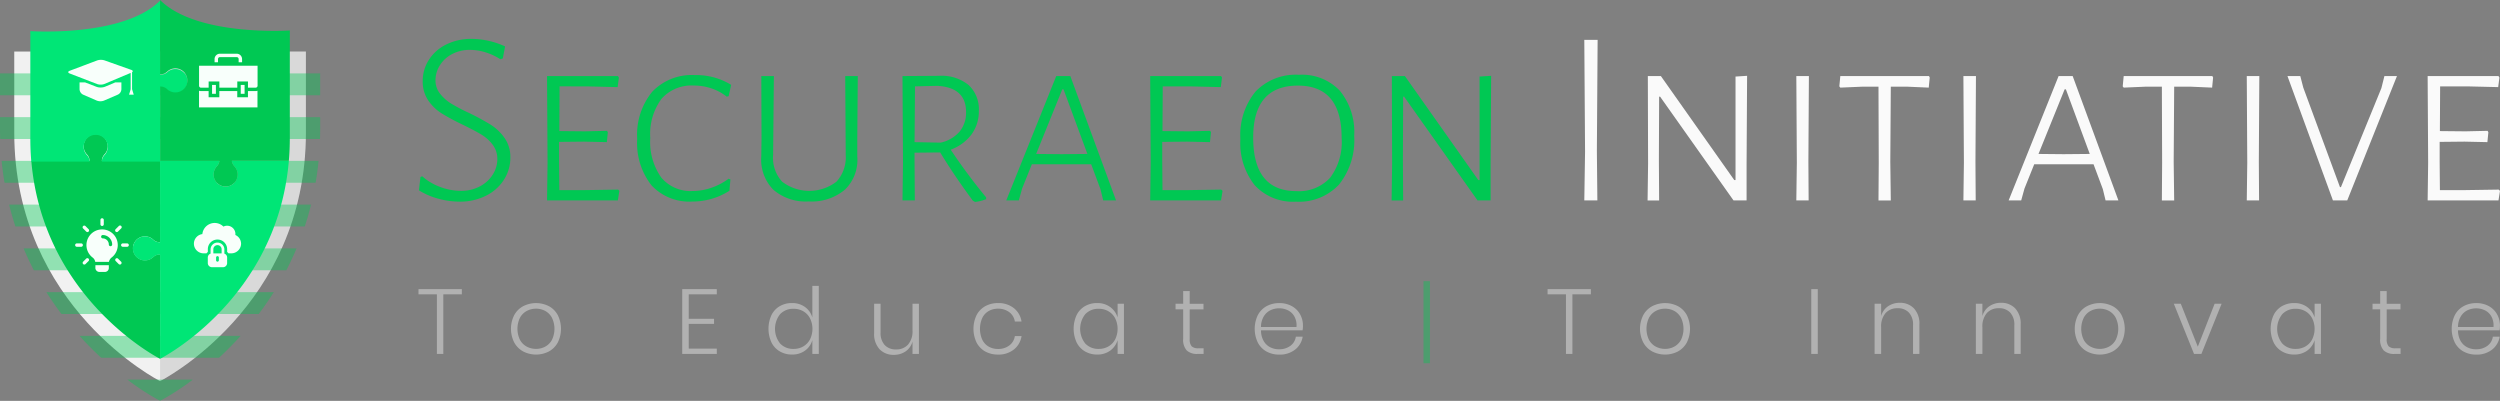 <svg xmlns="http://www.w3.org/2000/svg" width="255.459" height="40.959"><rect width="100%" height="100%" fill="#808080" stroke="none"/><path d="M1.457 13.556c0 17.868 14.9 25.388 14.9 25.388s14.9-7.52 14.9-25.388V5.264h-29.8z" fill="#f1f1f1"/><path d="M16.359 5.264v33.678s14.9-7.52 14.9-25.388v-8.29z" opacity=".1" style="isolation:isolate"/><g opacity=".4" fill="#00c853"><path d="M0 9.735h32.717V7.499H0zM0 11.97v1.119q0 .564.018 1.116H32.7q.016-.552.018-1.116V11.97zM.465 18.675h31.788q.184-1.089.3-2.235H.164q.114 1.146.301 2.235zM1.575 23.142h29.567q.357-1.082.645-2.235H.931q.285 1.156.644 2.235zM3.459 27.615h25.8q.555-1.071 1.047-2.235H2.412q.488 1.162 1.047 2.235zM6.281 32.086h20.155a31.77 31.77 0 001.543-2.236H4.739a31.532 31.532 0 001.542 2.236zM8.126 34.321a34.49 34.49 0 002.21 2.235h12.045c.72-.666 1.465-1.41 2.209-2.235zM16.359 40.958a25.034 25.034 0 003.341-2.167h-6.683a25 25 0 003.342 2.167z"/></g><path d="M13.584 25.363a1.228 1.228 0 002.07.912.97.97 0 01.663-.268h.042v10.659S4.419 30.642 3.2 16.442h5.955a.97.97 0 00-.268-.662 1.229 1.229 0 111.785 0 .958.958 0 00-.264.658h5.951v8.314h-.042a.958.958 0 01-.658-.264 1.229 1.229 0 00-2.075.874z" fill="#00c853"/><path d="M29.515 16.442c-1.215 14.2-13.156 20.224-13.156 20.224V26.007h-.043a.966.966 0 00-.662.268 1.229 1.229 0 110-1.785.953.953 0 00.658.263h.042v-8.311h6.064a.958.958 0 01-.257.544 1.229 1.229 0 101.785 0 .973.973 0 01-.256-.544z" fill="#00e676"/><path d="M19.151 8.301a1.229 1.229 0 01-2.075.873.958.958 0 00-.658-.264h-.058v7.6h-5.951a.954.954 0 01.264-.658 1.229 1.229 0 10-1.785 0 .965.965 0 01.267.662H3.2q-.1-1.143-.1-2.356V3.181s9.5.646 13.255-3.112v7.587h.059a.965.965 0 00.662-.267 1.229 1.229 0 012.071.912z" fill="#00e676"/><path d="M29.614 3.112v10.972q0 1.214-.1 2.356H23.69a.978.978 0 00.261.548 1.229 1.229 0 11-1.785 0 .958.958 0 00.257-.546h-6.064v-7.6h.058a.954.954 0 01.658.264 1.229 1.229 0 100-1.785.965.965 0 01-.662.267h-.059V0c3.764 3.758 13.26 3.112 13.26 3.112z" fill="#00c853"/><path d="M10.282 8.942a1.191 1.191 0 01-.413-.068L8.7 8.423h-.571v.7a.646.646 0 00.358.546l1.414.615a1.031 1.031 0 00.716 0l1.43-.617a.641.641 0 00.358-.545v-.7h-.631l-1.035.437a1.223 1.223 0 01-.457.083z" fill="#f8fffb"/><path d="M7.123 7.509l2.816 1.085a1.116 1.116 0 00.724-.012l2.69-1.133v1.672l-.167.555h.48l-.172-.56V7.381c.116-.08.089-.18-.082-.242l-2.742-.973a1.243 1.243 0 00-.732.006L7.124 7.231c-.202.076-.202.2-.001.278zM10.434 23.092a.171.171 0 01-.171-.172v-.447a.171.171 0 01.342 0v.447a.171.171 0 01-.171.172zM11.936 23.714a.172.172 0 01-.172-.172.169.169 0 01.051-.121l.316-.316a.172.172 0 11.249.236l-.007.006-.316.316a.169.169 0 01-.121.051zM13.005 25.216h-.447a.172.172 0 110-.343h.447a.172.172 0 010 .343zM12.252 27.034a.17.17 0 01-.121-.05l-.316-.317a.172.172 0 01.242-.243l.317.317a.172.172 0 010 .242.167.167 0 01-.121.051zM8.616 27.034a.172.172 0 01-.121-.293l.316-.316a.172.172 0 01.243.243l-.317.316a.172.172 0 01-.121.05zM8.31 25.216h-.447a.172.172 0 110-.343h.447a.172.172 0 010 .343zM8.932 23.714a.169.169 0 01-.121-.051l-.316-.316a.171.171 0 01.235-.249l.007.007.317.316a.173.173 0 010 .243.17.17 0 01-.121.05zM11.12 27.101v.286a.4.4 0 01-.4.4h-.572a.417.417 0 01-.4-.467v-.219zM11.442 23.801a1.6 1.6 0 10-1.97 2.521.688.688 0 01.26.436h1.399a.762.762 0 01.292-.457 1.6 1.6 0 00.019-2.5zm-.151 1.357a.172.172 0 01-.171-.171.628.628 0 00-.628-.628.172.172 0 010-.343.973.973 0 01.971.971.172.172 0 01-.172.171zM9.732 26.758h.016-.016zM11.131 26.758h-.011zM22.276 6.036a.2.2 0 01.2-.2h1.709a.2.2 0 01.2.2v.328h.35v-.328a.548.548 0 00-.547-.547h-1.715a.548.548 0 00-.547.547v.328h.35zM20.341 6.714v2.047a.2.2 0 00.2.2h.779v-.634h1.094v.631h1.833v-.631h1.093v.631h.78a.2.2 0 00.2-.2V6.714z" fill="#f8fffb"/><path d="M24.6 8.677h.393v.911H24.6zM21.668 8.677h.393v.911h-.393z" fill="#f8fffb"/><path d="M25.337 9.308v.63h-1.093v-.63h-1.833v.63h-1.094v-.63h-.78a.546.546 0 01-.2-.037v1.7h5.973v-1.7a.55.55 0 01-.2.037zM22.927 25.917v-.45a.706.706 0 00-1.411 0v.45a.423.423 0 00-.282.4v.565a.425.425 0 00.424.423h1.128a.423.423 0 00.423-.423v-.565a.42.42 0 00-.282-.4zm-.564.679a.141.141 0 01-.282 0v-.282a.141.141 0 01.282 0zm.282-.7H21.8v-.424a.423.423 0 01.846 0z" fill="#f8fffb"/><path d="M24.049 24.012a.62.62 0 00.007-.1.848.848 0 00-.847-.847.829.829 0 00-.378.091 1.264 1.264 0 00-2.154.765.987.987 0 00.134 1.966h.289a.716.716 0 01.137-.138v-.285a.987.987 0 011.974 0v.285a.722.722 0 01.138.138h.286a1 1 0 001-.987.985.985 0 00-.586-.888z" fill="#f8fffb"/><path d="M51.61 4.742l-.231 1.232-.257.077a6.053 6.053 0 00-1.528-.709 5.4 5.4 0 00-1.553-.244 3.824 3.824 0 00-1.886.45 3.183 3.183 0 00-1.233 1.168 2.854 2.854 0 00-.422 1.467 2.185 2.185 0 00.462 1.386 4.351 4.351 0 001.138 1.014 18 18 0 001.836.963 24.745 24.745 0 012.2 1.193A5.033 5.033 0 0151.56 14.1a3.4 3.4 0 01.591 2.015 4.139 4.139 0 01-.655 2.246 4.553 4.553 0 01-1.848 1.643 5.869 5.869 0 01-2.683.6 8.352 8.352 0 01-2.156-.295 7.226 7.226 0 01-2-.86l.154-1.36.18-.077a5.768 5.768 0 001.9 1.116 6.047 6.047 0 002.028.373 4.06 4.06 0 001.976-.462 3.434 3.434 0 001.31-1.207 2.931 2.931 0 00.462-1.566 2.385 2.385 0 00-.475-1.476 4.061 4.061 0 00-1.156-1.039q-.68-.411-1.886-1a22.48 22.48 0 01-2.157-1.155 4.673 4.673 0 01-1.386-1.335 3.406 3.406 0 01-.564-1.976 3.958 3.958 0 01.629-2.17A4.4 4.4 0 0145.59 4.55a5.706 5.706 0 012.6-.577 8.311 8.311 0 013.42.769zM63.289 19.504l-.154.975H55.9l.051-3.85-.051-8.857h7.239l.1.154-.128.975-3.158-.076H57.18l-.026 4.569 2.619.026 2.258-.052.078.155-.1 1-2.339-.051-2.541.026v2.028l.025 2.9h2.619l3.388-.051zM74.713 8.671l-.257 1.155-.2.051a4.989 4.989 0 00-1.533-.835 5.525 5.525 0 00-1.809-.3 4.094 4.094 0 00-3.324 1.36 6.088 6.088 0 00-1.143 4 6.3 6.3 0 001.117 4.03 3.894 3.894 0 003.221 1.386 5.8 5.8 0 001.913-.334 6.5 6.5 0 001.758-.923l.18.076-.1 1.156a7.014 7.014 0 01-3.774 1.1 5.271 5.271 0 01-4.187-1.651 6.981 6.981 0 01-1.463-4.749 6.924 6.924 0 011.541-4.826 5.593 5.593 0 014.363-1.694 6.79 6.79 0 013.697.998zM87.6 14.267v1.72a4.231 4.231 0 01-1.258 3.388 5.253 5.253 0 01-3.7 1.207 5.056 5.056 0 01-3.619-1.194 4.389 4.389 0 01-1.233-3.4l.026-1.874-.023-6.342h1.284L79 15.833a3.6 3.6 0 00.924 2.734 4.57 4.57 0 005.545 0 3.676 3.676 0 00.95-2.734l-.052-8.061h1.284zM100.768 20.171v.18a4.174 4.174 0 01-1.129.282l-.231-.128q-1.9-2.566-3.337-4.929l-2.619.026v.924l.026 3.953H92.22l.051-3.85-.051-8.857 3.748-.025a4.374 4.374 0 013 .936 3.372 3.372 0 011.053 2.657 3.96 3.96 0 01-.744 2.388 4.624 4.624 0 01-2.131 1.566 59.415 59.415 0 003.622 4.877zm-7.316-5.647l2.67.051a3.58 3.58 0 001.938-1.133 3.047 3.047 0 00.655-2q0-2.515-2.953-2.67l-2.262.053zM114.04 20.479h-1.309l-.283-1.155-.95-2.542h-6.058l-1 2.491-.334 1.206h-1.283l5.107-12.707h1.438zm-2.927-4.749l-2.438-6.6h-.128l-2.67 6.6 2.567.025zM124.924 19.504l-.154.975h-7.239l.051-3.85-.051-8.857h7.239l.1.154-.129.975-3.157-.076h-2.772l-.026 4.569 2.618.026 2.259-.052.077.155-.1 1-2.336-.052-2.542.026v2.028l.026 2.9h2.618l3.389-.051zM136.913 9.274a6.667 6.667 0 011.463 4.608 7.248 7.248 0 01-1.553 4.98 5.584 5.584 0 01-4.4 1.745 5.311 5.311 0 01-4.2-1.668 6.9 6.9 0 01-1.476-4.724 6.974 6.974 0 011.553-4.864 5.681 5.681 0 014.429-1.709 5.329 5.329 0 014.184 1.632zm-8.857 4.788q0 5.468 4.416 5.467a4.309 4.309 0 003.44-1.36 6.086 6.086 0 001.18-4.082q0-5.338-4.466-5.339-4.569 0-4.57 5.314zM152.315 16.808v3.671h-1.335l-7.5-10.6h-.1l-.026 6.495.026 4.107h-1.18l.052-3.748-.027-8.959h1.335l7.5 10.628h.128V7.823l1.182-.076z" fill="#00c853"/><path d="M163.174 15.422l.051 5.057h-1.335l.077-4.98-.077-11.423h1.361zM178.472 16.808v3.671h-1.335l-7.5-10.6h-.1l-.026 6.495.026 4.107h-1.181l.052-3.748-.026-8.959h1.334l7.5 10.628h.127V7.823l1.182-.076zM184.788 16.526l.025 3.953h-1.258l.052-3.85-.052-8.857h1.284zM197.186 7.926l-.1 1.027-2.285-.1h-1.592l-.051 7.676.051 3.953h-1.258l.026-3.85-.026-7.779h-1.565l-2.336.1-.1-.128.1-1.053h9.061zM201.859 16.526l.025 3.953h-1.257l.051-3.85-.051-8.857h1.283zM216.466 20.479h-1.31l-.282-1.155-.95-2.542h-6.058l-1 2.491-.333 1.206h-1.284l5.106-12.707h1.438zm-2.927-4.749l-2.439-6.6h-.129l-2.67 6.6 2.568.025zM226.143 7.926l-.1 1.027-2.285-.1h-1.592l-.051 7.676.051 3.953h-1.258l.026-3.85-.026-7.779h-1.565l-2.336.1-.1-.128.1-1.053h9.061zM230.815 16.526l.026 3.953h-1.258l.051-3.85-.051-8.857h1.283zM239.85 20.479h-1.463l-4.646-12.707h1.31l.307 1.181 3.748 10.166h.1l4.133-10.114.308-1.233h1.283zM255.459 19.504l-.155.975h-7.239l.052-3.85-.052-8.857h7.235l.1.154-.128.975-3.158-.076h-2.773l-.025 4.569 2.618.026 2.26-.052.076.155-.1 1-2.336-.052-2.541.026v2.028l.025 2.9h2.618l3.389-.051z" fill="#fafafa"/><path d="M47.194 29.542v.536H45.3v6.09h-.657v-6.09h-1.88v-.536zM56.089 31.285a2.245 2.245 0 01.906.911 3.156 3.156 0 010 2.806 2.289 2.289 0 01-.906.911 2.864 2.864 0 01-2.627 0 2.3 2.3 0 01-.916-.916 3.1 3.1 0 010-2.8 2.263 2.263 0 01.916-.911 2.888 2.888 0 012.627 0zm-2.251.483a1.7 1.7 0 00-.7.692 2.6 2.6 0 000 2.278 1.7 1.7 0 00.7.686 1.992 1.992 0 00.94.226 1.944 1.944 0 00.925-.226 1.707 1.707 0 00.691-.686 2.6 2.6 0 000-2.278 1.711 1.711 0 00-.691-.692 1.955 1.955 0 00-.925-.225 2 2 0 00-.94.225zM70.378 30.077v2.5h2.585v.516h-2.585v2.529h2.867v.545h-3.534v-6.625h3.534v.536zM82.262 31.374a1.99 1.99 0 01.747 1.068v-3.229h.658v6.954h-.658v-1.411a1.992 1.992 0 01-.747 1.073 2.193 2.193 0 01-1.33.4 2.429 2.429 0 01-1.245-.319 2.184 2.184 0 01-.855-.916 3.358 3.358 0 010-2.8 2.155 2.155 0 01.85-.911 2.455 2.455 0 011.25-.316 2.182 2.182 0 011.33.407zm-2.547.728a2.417 2.417 0 000 3 1.824 1.824 0 001.386.55 1.919 1.919 0 00.982-.254 1.782 1.782 0 00.686-.719 2.449 2.449 0 000-2.152 1.775 1.775 0 00-.686-.719 1.909 1.909 0 00-.982-.254 1.82 1.82 0 00-1.386.548zM93.9 31.036v5.131h-.658v-1.269a1.783 1.783 0 01-.714 1.015 2.07 2.07 0 01-1.184.347 1.956 1.956 0 01-1.461-.568 2.28 2.28 0 01-.56-1.668v-2.988h.658v2.931a1.805 1.805 0 00.423 1.292 1.515 1.515 0 001.156.447 1.585 1.585 0 001.226-.493 2.067 2.067 0 00.456-1.453v-2.724zM103.6 31.486a2.147 2.147 0 01.785 1.373h-.685a1.464 1.464 0 00-.573-.964 1.872 1.872 0 00-1.156-.352 1.9 1.9 0 00-.916.225 1.637 1.637 0 00-.668.692 2.741 2.741 0 000 2.283 1.632 1.632 0 00.668.69 1.889 1.889 0 00.916.226 1.866 1.866 0 001.156-.353 1.457 1.457 0 00.573-.963h.686a2.139 2.139 0 01-.785 1.372 2.5 2.5 0 01-1.621.517 2.637 2.637 0 01-1.3-.314 2.2 2.2 0 01-.888-.913 3.242 3.242 0 010-2.809 2.2 2.2 0 01.888-.911 2.638 2.638 0 011.3-.316 2.509 2.509 0 011.62.517zM113.444 31.374a2.038 2.038 0 01.756 1.068v-1.406h.649v5.131h-.649v-1.411a2.039 2.039 0 01-.756 1.073 2.193 2.193 0 01-1.33.4 2.434 2.434 0 01-1.245-.319 2.184 2.184 0 01-.855-.916 3.358 3.358 0 010-2.8 2.155 2.155 0 01.85-.911 2.455 2.455 0 011.25-.316 2.182 2.182 0 011.33.407zm-2.547.728a2.417 2.417 0 000 3 1.824 1.824 0 001.386.55 1.919 1.919 0 00.982-.254 1.782 1.782 0 00.686-.719 2.449 2.449 0 000-2.152 1.775 1.775 0 00-.686-.719 1.909 1.909 0 00-.982-.254 1.82 1.82 0 00-1.383.548zM122.988 35.584v.583h-.611a1.545 1.545 0 01-1.109-.353 1.6 1.6 0 01-.367-1.188v-3.017h-.78v-.573h.78v-1.294h.668v1.3h1.409v.573h-1.409v3.025a1.066 1.066 0 00.2.747.952.952 0 00.695.2zM131.85 35.342a1.4 1.4 0 00.564-.939h.7a2.091 2.091 0 01-.78 1.325 2.52 2.52 0 01-1.616.507 2.641 2.641 0 01-1.3-.314 2.2 2.2 0 01-.888-.913 3.242 3.242 0 010-2.809 2.2 2.2 0 01.888-.911 2.642 2.642 0 011.3-.316 2.572 2.572 0 011.3.316 2.135 2.135 0 01.837.841 2.356 2.356 0 01.286 1.146 2.828 2.828 0 01-.037.48h-4.248a2.156 2.156 0 00.268 1.085 1.608 1.608 0 00.672.643 1.954 1.954 0 00.893.207 1.9 1.9 0 001.161-.348zm-2.05-3.63a1.635 1.635 0 00-.672.634 2.155 2.155 0 00-.277 1.067h3.628a1.894 1.894 0 00-.207-1.062 1.539 1.539 0 00-.658-.639 1.989 1.989 0 00-.9-.207 2.01 2.01 0 00-.914.207z" fill="#fafafa" opacity=".4"/><path d="M146.116 37.116h-.658v-8.383h.658z" fill="#00c853" opacity=".4"/><path d="M162.562 29.542v.536h-1.888v6.09h-.659v-6.09h-1.88v-.536zM171.458 31.285a2.26 2.26 0 01.907.911 3.165 3.165 0 010 2.806 2.3 2.3 0 01-.907.911 2.864 2.864 0 01-2.627 0 2.294 2.294 0 01-.916-.916 3.1 3.1 0 010-2.8 2.257 2.257 0 01.916-.911 2.888 2.888 0 012.627 0zm-2.251.483a1.7 1.7 0 00-.7.692 2.6 2.6 0 000 2.278 1.694 1.694 0 00.7.686 1.991 1.991 0 00.939.226 1.948 1.948 0 00.926-.226 1.7 1.7 0 00.691-.686 2.6 2.6 0 000-2.278 1.7 1.7 0 00-.691-.692 1.959 1.959 0 00-.926-.225 2 2 0 00-.939.225zM185.748 29.542v6.626h-.668v-6.626zM195.572 31.51a2.283 2.283 0 01.56 1.668v2.989h-.649v-2.942a1.8 1.8 0 00-.423-1.283 1.518 1.518 0 00-1.156-.446 1.591 1.591 0 00-1.227.493 2.074 2.074 0 00-.455 1.453v2.726h-.668v-5.132h.668v1.259a1.782 1.782 0 01.714-1.006 2.074 2.074 0 011.185-.348 1.94 1.94 0 011.451.569zM205.92 31.51a2.283 2.283 0 01.559 1.668v2.989h-.648v-2.942a1.8 1.8 0 00-.423-1.283 1.518 1.518 0 00-1.156-.446 1.591 1.591 0 00-1.227.493 2.069 2.069 0 00-.455 1.453v2.726h-.67v-5.132h.668v1.259a1.778 1.778 0 01.714-1.006 2.071 2.071 0 011.184-.348 1.943 1.943 0 011.454.569zM215.882 31.285a2.26 2.26 0 01.907.911 3.165 3.165 0 010 2.806 2.3 2.3 0 01-.907.911 2.864 2.864 0 01-2.627 0 2.294 2.294 0 01-.916-.916 3.1 3.1 0 010-2.8 2.257 2.257 0 01.916-.911 2.888 2.888 0 012.627 0zm-2.251.483a1.692 1.692 0 00-.7.692 2.6 2.6 0 000 2.278 1.689 1.689 0 00.7.686 1.991 1.991 0 00.939.226 1.948 1.948 0 00.926-.226 1.707 1.707 0 00.691-.686 2.6 2.6 0 000-2.278 1.711 1.711 0 00-.691-.692 1.959 1.959 0 00-.926-.225 2 2 0 00-.939.225zM224.579 35.424l1.72-4.388h.714l-2.067 5.131h-.752l-2.067-5.131h.714zM235.759 31.374a2.041 2.041 0 01.755 1.068v-1.406h.649v5.131h-.649v-1.411a2.042 2.042 0 01-.755 1.073 2.2 2.2 0 01-1.331.4 2.434 2.434 0 01-1.245-.319 2.178 2.178 0 01-.855-.916 3.358 3.358 0 010-2.8 2.155 2.155 0 01.85-.911 2.457 2.457 0 011.25-.316 2.187 2.187 0 011.331.407zm-2.547.728a2.41 2.41 0 000 3 1.82 1.82 0 001.385.55 1.925 1.925 0 00.983-.254 1.786 1.786 0 00.685-.719 2.449 2.449 0 000-2.152 1.779 1.779 0 00-.685-.719 1.915 1.915 0 00-.983-.254 1.817 1.817 0 00-1.385.548zM245.3 35.584v.583h-.61a1.545 1.545 0 01-1.109-.353 1.6 1.6 0 01-.366-1.188v-3.017h-.781v-.573h.781v-1.294h.667v1.3h1.409v.573h-1.409v3.025a1.066 1.066 0 00.2.747.954.954 0 00.695.2zM254.164 35.342a1.4 1.4 0 00.564-.939h.7a2.1 2.1 0 01-.781 1.325 2.52 2.52 0 01-1.616.507 2.641 2.641 0 01-1.3-.314 2.2 2.2 0 01-.888-.913 3.242 3.242 0 010-2.809 2.2 2.2 0 01.888-.911 2.642 2.642 0 011.3-.316 2.578 2.578 0 011.3.316 2.145 2.145 0 01.836.841 2.357 2.357 0 01.287 1.146 2.823 2.823 0 01-.038.48h-4.248a2.176 2.176 0 00.267 1.085 1.616 1.616 0 00.673.643 1.954 1.954 0 00.893.207 1.9 1.9 0 001.163-.348zm-2.049-3.627a1.635 1.635 0 00-.672.634 2.155 2.155 0 00-.277 1.067h3.628a1.9 1.9 0 00-.207-1.062 1.539 1.539 0 00-.658-.639 2.091 2.091 0 00-1.814 0z" fill="#fafafa" opacity=".4"/></svg>